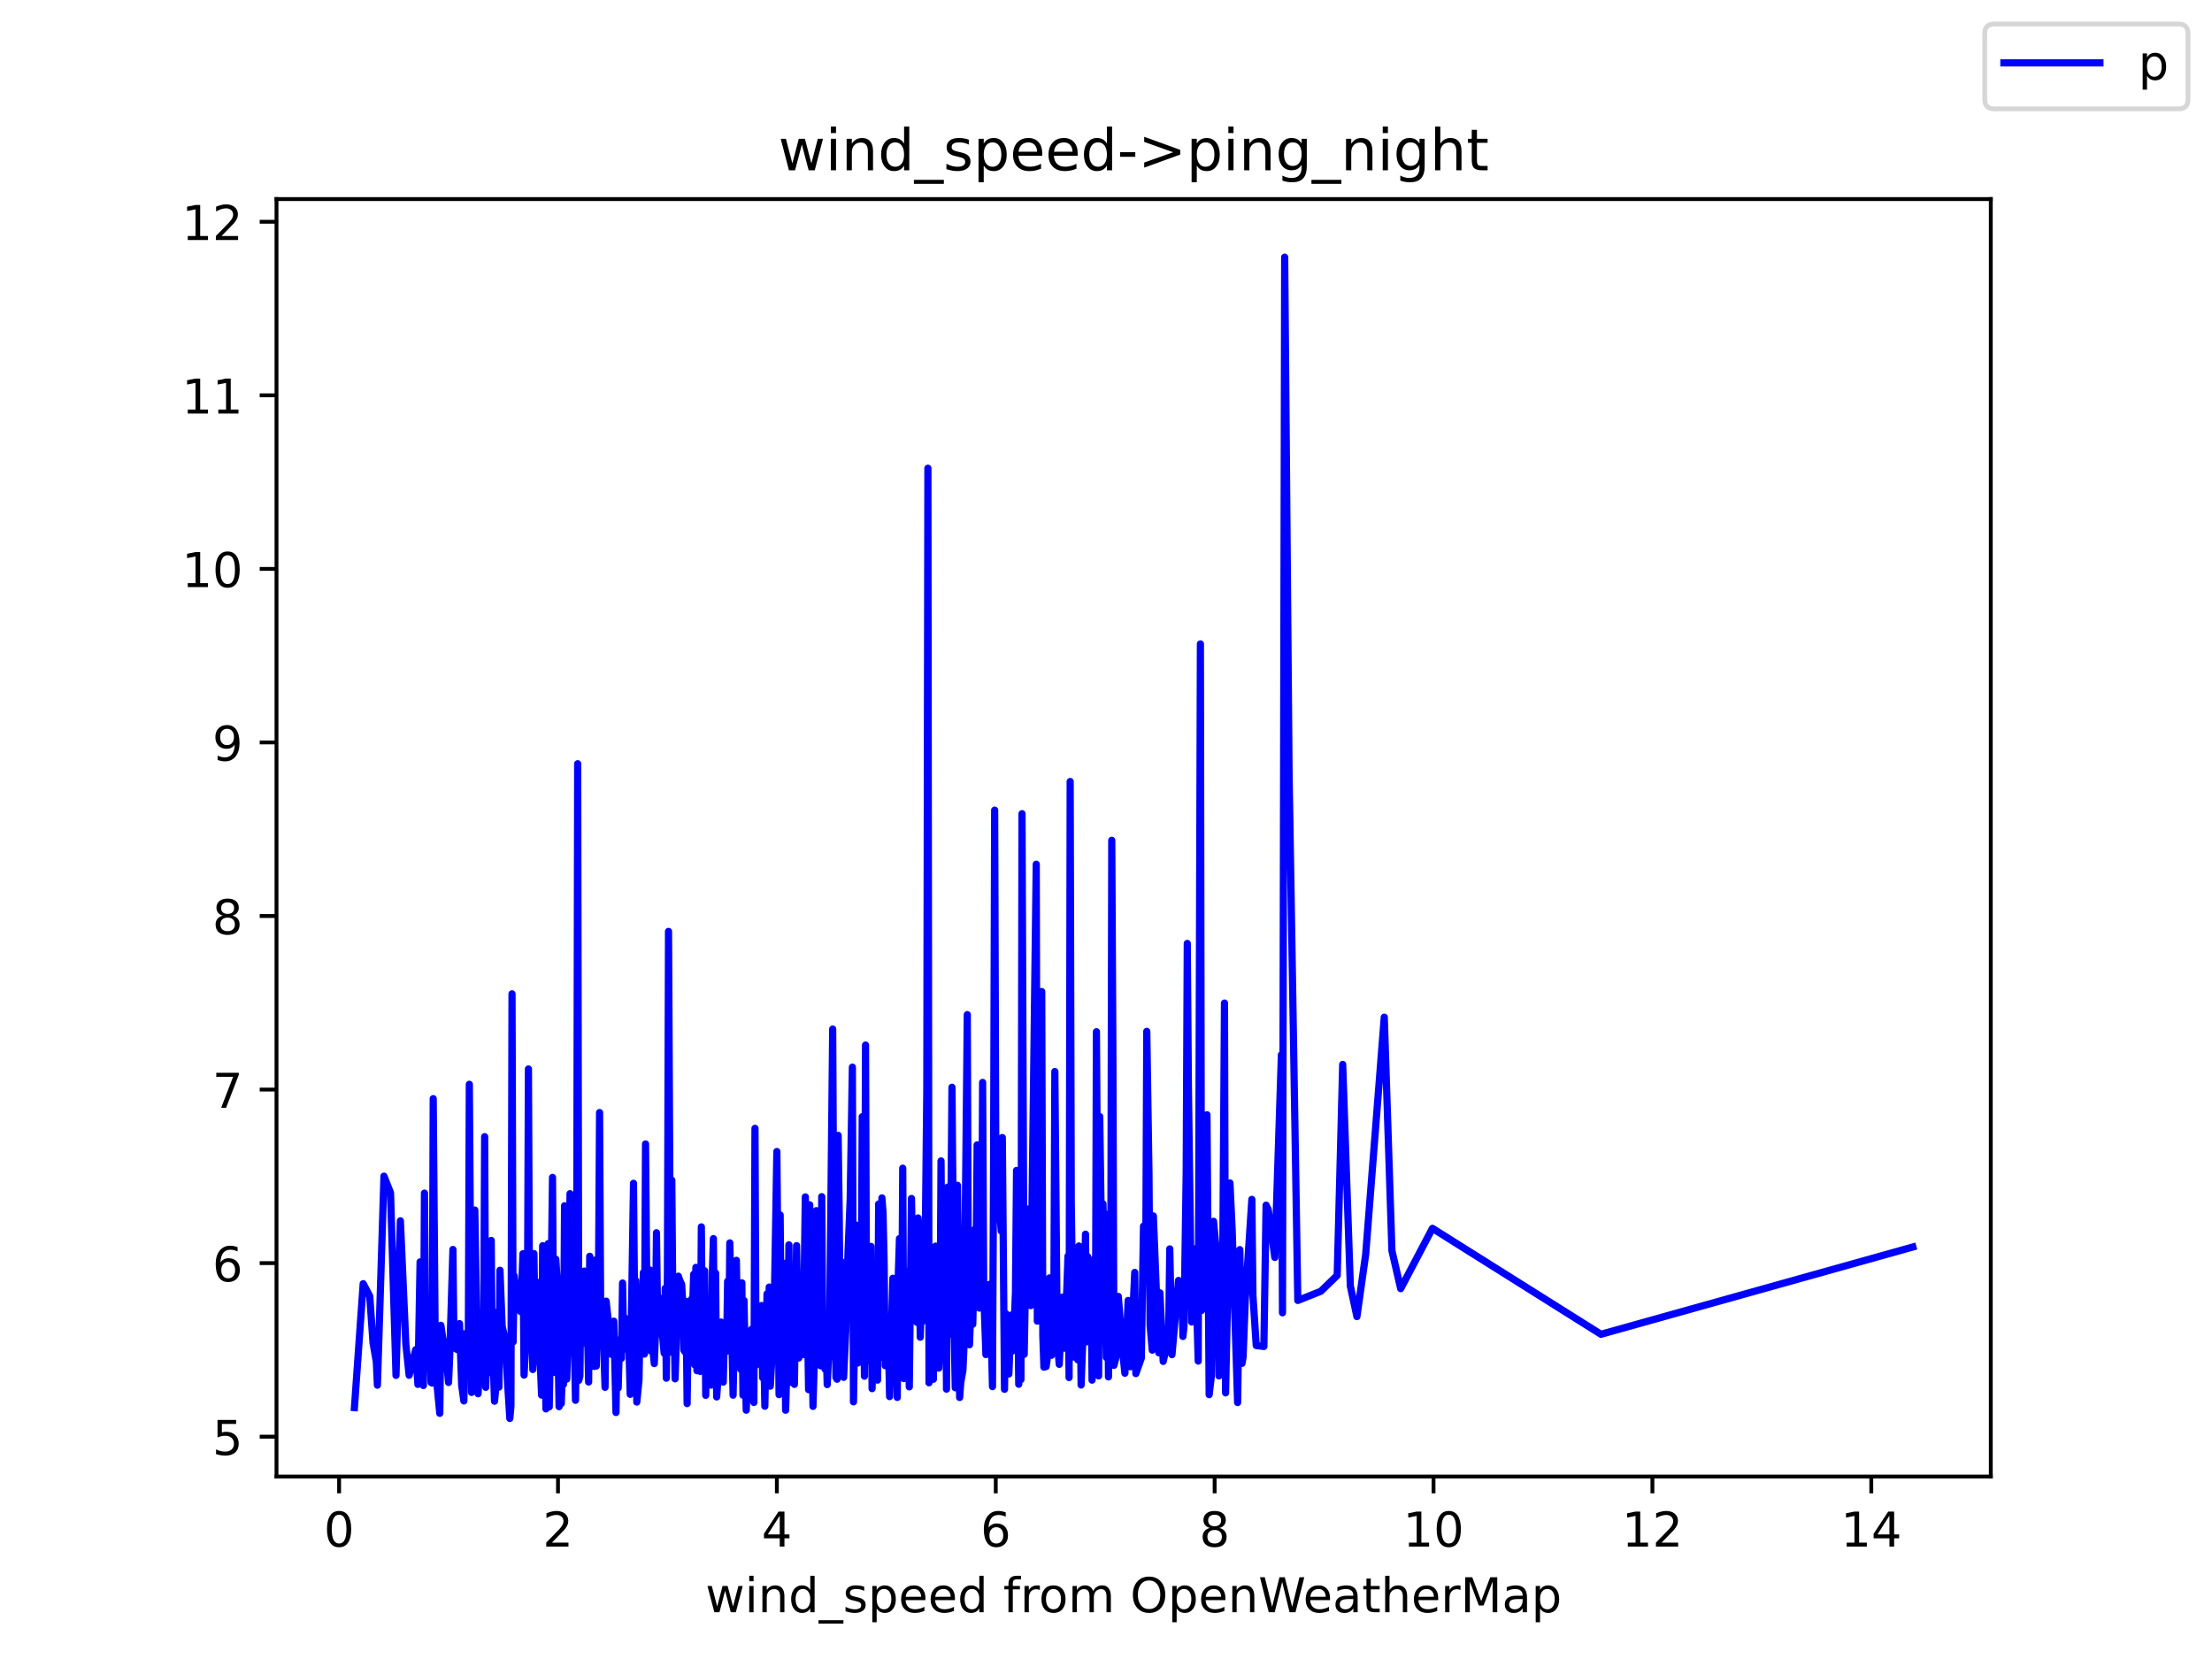 <?xml version="1.0" encoding="utf-8" standalone="no"?>
<!DOCTYPE svg PUBLIC "-//W3C//DTD SVG 1.1//EN"
  "http://www.w3.org/Graphics/SVG/1.1/DTD/svg11.dtd">
<!-- Created with matplotlib (https://matplotlib.org/) -->
<svg height="345.6pt" version="1.1" viewBox="0 0 460.8 345.6" width="460.8pt" xmlns="http://www.w3.org/2000/svg" xmlns:xlink="http://www.w3.org/1999/xlink">
 <defs>
  <style type="text/css">*{stroke-linecap:butt;stroke-linejoin:round;}</style>
 </defs>
 <g id="figure_1">
  <g id="patch_1">
   <path d="M 0 345.6 
L 460.8 345.6 
L 460.8 0 
L 0 0 
z
" style="fill:#ffffff;"/>
  </g>
  <g id="axes_1">
   <g id="patch_2">
    <path d="M 57.6 307.584 
L 414.72 307.584 
L 414.72 41.472 
L 57.6 41.472 
z
" style="fill:#ffffff;"/>
   </g>
   <g id="matplotlib.axis_1">
    <g id="xtick_1">
     <g id="line2d_1">
      <defs>
       <path d="M 0 0 
L 0 3.5 
" id="me726a24cfa" style="stroke:#000000;stroke-width:0.8;"/>
      </defs>
      <g>
       <use style="stroke:#000000;stroke-width:0.8;" x="70.641" xlink:href="#me726a24cfa" y="307.584"/>
      </g>
     </g>
     <g id="text_1">
      <!-- 0 -->
      <g transform="translate(67.46 322.182)scale(0.1 -0.1)">
       <defs>
        <path d="M 31.781 66.406 
Q 24.172 66.406 20.328 58.906 
Q 16.5 51.422 16.5 36.375 
Q 16.5 21.391 20.328 13.891 
Q 24.172 6.391 31.781 6.391 
Q 39.453 6.391 43.281 13.891 
Q 47.125 21.391 47.125 36.375 
Q 47.125 51.422 43.281 58.906 
Q 39.453 66.406 31.781 66.406 
z
M 31.781 74.219 
Q 44.047 74.219 50.516 64.516 
Q 56.984 54.828 56.984 36.375 
Q 56.984 17.969 50.516 8.266 
Q 44.047 -1.422 31.781 -1.422 
Q 19.531 -1.422 13.062 8.266 
Q 6.594 17.969 6.594 36.375 
Q 6.594 54.828 13.062 64.516 
Q 19.531 74.219 31.781 74.219 
z
" id="DejaVuSans-48"/>
       </defs>
       <use xlink:href="#DejaVuSans-48"/>
      </g>
     </g>
    </g>
    <g id="xtick_2">
     <g id="line2d_2">
      <g>
       <use style="stroke:#000000;stroke-width:0.8;" x="116.238" xlink:href="#me726a24cfa" y="307.584"/>
      </g>
     </g>
     <g id="text_2">
      <!-- 2 -->
      <g transform="translate(113.057 322.182)scale(0.1 -0.1)">
       <defs>
        <path d="M 19.188 8.297 
L 53.609 8.297 
L 53.609 0 
L 7.328 0 
L 7.328 8.297 
Q 12.938 14.109 22.625 23.891 
Q 32.328 33.688 34.812 36.531 
Q 39.547 41.844 41.422 45.531 
Q 43.312 49.219 43.312 52.781 
Q 43.312 58.594 39.234 62.25 
Q 35.156 65.922 28.609 65.922 
Q 23.969 65.922 18.812 64.312 
Q 13.672 62.703 7.812 59.422 
L 7.812 69.391 
Q 13.766 71.781 18.938 73 
Q 24.125 74.219 28.422 74.219 
Q 39.75 74.219 46.484 68.547 
Q 53.219 62.891 53.219 53.422 
Q 53.219 48.922 51.531 44.891 
Q 49.859 40.875 45.406 35.406 
Q 44.188 33.984 37.641 27.219 
Q 31.109 20.453 19.188 8.297 
z
" id="DejaVuSans-50"/>
       </defs>
       <use xlink:href="#DejaVuSans-50"/>
      </g>
     </g>
    </g>
    <g id="xtick_3">
     <g id="line2d_3">
      <g>
       <use style="stroke:#000000;stroke-width:0.8;" x="161.836" xlink:href="#me726a24cfa" y="307.584"/>
      </g>
     </g>
     <g id="text_3">
      <!-- 4 -->
      <g transform="translate(158.655 322.182)scale(0.1 -0.1)">
       <defs>
        <path d="M 37.797 64.312 
L 12.891 25.391 
L 37.797 25.391 
z
M 35.203 72.906 
L 47.609 72.906 
L 47.609 25.391 
L 58.016 25.391 
L 58.016 17.188 
L 47.609 17.188 
L 47.609 0 
L 37.797 0 
L 37.797 17.188 
L 4.891 17.188 
L 4.891 26.703 
z
" id="DejaVuSans-52"/>
       </defs>
       <use xlink:href="#DejaVuSans-52"/>
      </g>
     </g>
    </g>
    <g id="xtick_4">
     <g id="line2d_4">
      <g>
       <use style="stroke:#000000;stroke-width:0.8;" x="207.434" xlink:href="#me726a24cfa" y="307.584"/>
      </g>
     </g>
     <g id="text_4">
      <!-- 6 -->
      <g transform="translate(204.252 322.182)scale(0.1 -0.1)">
       <defs>
        <path d="M 33.016 40.375 
Q 26.375 40.375 22.484 35.828 
Q 18.609 31.297 18.609 23.391 
Q 18.609 15.531 22.484 10.953 
Q 26.375 6.391 33.016 6.391 
Q 39.656 6.391 43.531 10.953 
Q 47.406 15.531 47.406 23.391 
Q 47.406 31.297 43.531 35.828 
Q 39.656 40.375 33.016 40.375 
z
M 52.594 71.297 
L 52.594 62.312 
Q 48.875 64.062 45.094 64.984 
Q 41.312 65.922 37.594 65.922 
Q 27.828 65.922 22.672 59.328 
Q 17.531 52.734 16.797 39.406 
Q 19.672 43.656 24.016 45.922 
Q 28.375 48.188 33.594 48.188 
Q 44.578 48.188 50.953 41.516 
Q 57.328 34.859 57.328 23.391 
Q 57.328 12.156 50.688 5.359 
Q 44.047 -1.422 33.016 -1.422 
Q 20.359 -1.422 13.672 8.266 
Q 6.984 17.969 6.984 36.375 
Q 6.984 53.656 15.188 63.938 
Q 23.391 74.219 37.203 74.219 
Q 40.922 74.219 44.703 73.484 
Q 48.484 72.75 52.594 71.297 
z
" id="DejaVuSans-54"/>
       </defs>
       <use xlink:href="#DejaVuSans-54"/>
      </g>
     </g>
    </g>
    <g id="xtick_5">
     <g id="line2d_5">
      <g>
       <use style="stroke:#000000;stroke-width:0.8;" x="253.031" xlink:href="#me726a24cfa" y="307.584"/>
      </g>
     </g>
     <g id="text_5">
      <!-- 8 -->
      <g transform="translate(249.85 322.182)scale(0.1 -0.1)">
       <defs>
        <path d="M 31.781 34.625 
Q 24.75 34.625 20.719 30.859 
Q 16.703 27.094 16.703 20.516 
Q 16.703 13.922 20.719 10.156 
Q 24.75 6.391 31.781 6.391 
Q 38.812 6.391 42.859 10.172 
Q 46.922 13.969 46.922 20.516 
Q 46.922 27.094 42.891 30.859 
Q 38.875 34.625 31.781 34.625 
z
M 21.922 38.812 
Q 15.578 40.375 12.031 44.719 
Q 8.5 49.078 8.5 55.328 
Q 8.5 64.062 14.719 69.141 
Q 20.953 74.219 31.781 74.219 
Q 42.672 74.219 48.875 69.141 
Q 55.078 64.062 55.078 55.328 
Q 55.078 49.078 51.531 44.719 
Q 48 40.375 41.703 38.812 
Q 48.828 37.156 52.797 32.312 
Q 56.781 27.484 56.781 20.516 
Q 56.781 9.906 50.312 4.234 
Q 43.844 -1.422 31.781 -1.422 
Q 19.734 -1.422 13.25 4.234 
Q 6.781 9.906 6.781 20.516 
Q 6.781 27.484 10.781 32.312 
Q 14.797 37.156 21.922 38.812 
z
M 18.312 54.391 
Q 18.312 48.734 21.844 45.562 
Q 25.391 42.391 31.781 42.391 
Q 38.141 42.391 41.719 45.562 
Q 45.312 48.734 45.312 54.391 
Q 45.312 60.062 41.719 63.234 
Q 38.141 66.406 31.781 66.406 
Q 25.391 66.406 21.844 63.234 
Q 18.312 60.062 18.312 54.391 
z
" id="DejaVuSans-56"/>
       </defs>
       <use xlink:href="#DejaVuSans-56"/>
      </g>
     </g>
    </g>
    <g id="xtick_6">
     <g id="line2d_6">
      <g>
       <use style="stroke:#000000;stroke-width:0.8;" x="298.629" xlink:href="#me726a24cfa" y="307.584"/>
      </g>
     </g>
     <g id="text_6">
      <!-- 10 -->
      <g transform="translate(292.266 322.182)scale(0.1 -0.1)">
       <defs>
        <path d="M 12.406 8.297 
L 28.516 8.297 
L 28.516 63.922 
L 10.984 60.406 
L 10.984 69.391 
L 28.422 72.906 
L 38.281 72.906 
L 38.281 8.297 
L 54.391 8.297 
L 54.391 0 
L 12.406 0 
z
" id="DejaVuSans-49"/>
       </defs>
       <use xlink:href="#DejaVuSans-49"/>
       <use x="63.623" xlink:href="#DejaVuSans-48"/>
      </g>
     </g>
    </g>
    <g id="xtick_7">
     <g id="line2d_7">
      <g>
       <use style="stroke:#000000;stroke-width:0.8;" x="344.226" xlink:href="#me726a24cfa" y="307.584"/>
      </g>
     </g>
     <g id="text_7">
      <!-- 12 -->
      <g transform="translate(337.864 322.182)scale(0.1 -0.1)">
       <use xlink:href="#DejaVuSans-49"/>
       <use x="63.623" xlink:href="#DejaVuSans-50"/>
      </g>
     </g>
    </g>
    <g id="xtick_8">
     <g id="line2d_8">
      <g>
       <use style="stroke:#000000;stroke-width:0.8;" x="389.824" xlink:href="#me726a24cfa" y="307.584"/>
      </g>
     </g>
     <g id="text_8">
      <!-- 14 -->
      <g transform="translate(383.461 322.182)scale(0.1 -0.1)">
       <use xlink:href="#DejaVuSans-49"/>
       <use x="63.623" xlink:href="#DejaVuSans-52"/>
      </g>
     </g>
    </g>
    <g id="text_9">
     <!-- wind_speed from OpenWeatherMap -->
     <g transform="translate(146.962 335.861)scale(0.1 -0.1)">
      <defs>
       <path d="M 4.203 54.688 
L 13.188 54.688 
L 24.422 12.016 
L 35.594 54.688 
L 46.188 54.688 
L 57.422 12.016 
L 68.609 54.688 
L 77.594 54.688 
L 63.281 0 
L 52.688 0 
L 40.922 44.828 
L 29.109 0 
L 18.5 0 
z
" id="DejaVuSans-119"/>
       <path d="M 9.422 54.688 
L 18.406 54.688 
L 18.406 0 
L 9.422 0 
z
M 9.422 75.984 
L 18.406 75.984 
L 18.406 64.594 
L 9.422 64.594 
z
" id="DejaVuSans-105"/>
       <path d="M 54.891 33.016 
L 54.891 0 
L 45.906 0 
L 45.906 32.719 
Q 45.906 40.484 42.875 44.328 
Q 39.844 48.188 33.797 48.188 
Q 26.516 48.188 22.312 43.547 
Q 18.109 38.922 18.109 30.906 
L 18.109 0 
L 9.078 0 
L 9.078 54.688 
L 18.109 54.688 
L 18.109 46.188 
Q 21.344 51.125 25.703 53.562 
Q 30.078 56 35.797 56 
Q 45.219 56 50.047 50.172 
Q 54.891 44.344 54.891 33.016 
z
" id="DejaVuSans-110"/>
       <path d="M 45.406 46.391 
L 45.406 75.984 
L 54.391 75.984 
L 54.391 0 
L 45.406 0 
L 45.406 8.203 
Q 42.578 3.328 38.25 0.953 
Q 33.938 -1.422 27.875 -1.422 
Q 17.969 -1.422 11.734 6.484 
Q 5.516 14.406 5.516 27.297 
Q 5.516 40.188 11.734 48.094 
Q 17.969 56 27.875 56 
Q 33.938 56 38.25 53.625 
Q 42.578 51.266 45.406 46.391 
z
M 14.797 27.297 
Q 14.797 17.391 18.875 11.75 
Q 22.953 6.109 30.078 6.109 
Q 37.203 6.109 41.297 11.75 
Q 45.406 17.391 45.406 27.297 
Q 45.406 37.203 41.297 42.844 
Q 37.203 48.484 30.078 48.484 
Q 22.953 48.484 18.875 42.844 
Q 14.797 37.203 14.797 27.297 
z
" id="DejaVuSans-100"/>
       <path d="M 50.984 -16.609 
L 50.984 -23.578 
L -0.984 -23.578 
L -0.984 -16.609 
z
" id="DejaVuSans-95"/>
       <path d="M 44.281 53.078 
L 44.281 44.578 
Q 40.484 46.531 36.375 47.5 
Q 32.281 48.484 27.875 48.484 
Q 21.188 48.484 17.844 46.438 
Q 14.5 44.391 14.5 40.281 
Q 14.5 37.156 16.891 35.375 
Q 19.281 33.594 26.516 31.984 
L 29.594 31.297 
Q 39.156 29.25 43.188 25.516 
Q 47.219 21.781 47.219 15.094 
Q 47.219 7.469 41.188 3.016 
Q 35.156 -1.422 24.609 -1.422 
Q 20.219 -1.422 15.453 -0.562 
Q 10.688 0.297 5.422 2 
L 5.422 11.281 
Q 10.406 8.688 15.234 7.391 
Q 20.062 6.109 24.812 6.109 
Q 31.156 6.109 34.562 8.281 
Q 37.984 10.453 37.984 14.406 
Q 37.984 18.062 35.516 20.016 
Q 33.062 21.969 24.703 23.781 
L 21.578 24.516 
Q 13.234 26.266 9.516 29.906 
Q 5.812 33.547 5.812 39.891 
Q 5.812 47.609 11.281 51.797 
Q 16.75 56 26.812 56 
Q 31.781 56 36.172 55.266 
Q 40.578 54.547 44.281 53.078 
z
" id="DejaVuSans-115"/>
       <path d="M 18.109 8.203 
L 18.109 -20.797 
L 9.078 -20.797 
L 9.078 54.688 
L 18.109 54.688 
L 18.109 46.391 
Q 20.953 51.266 25.266 53.625 
Q 29.594 56 35.594 56 
Q 45.562 56 51.781 48.094 
Q 58.016 40.188 58.016 27.297 
Q 58.016 14.406 51.781 6.484 
Q 45.562 -1.422 35.594 -1.422 
Q 29.594 -1.422 25.266 0.953 
Q 20.953 3.328 18.109 8.203 
z
M 48.688 27.297 
Q 48.688 37.203 44.609 42.844 
Q 40.531 48.484 33.406 48.484 
Q 26.266 48.484 22.188 42.844 
Q 18.109 37.203 18.109 27.297 
Q 18.109 17.391 22.188 11.75 
Q 26.266 6.109 33.406 6.109 
Q 40.531 6.109 44.609 11.75 
Q 48.688 17.391 48.688 27.297 
z
" id="DejaVuSans-112"/>
       <path d="M 56.203 29.594 
L 56.203 25.203 
L 14.891 25.203 
Q 15.484 15.922 20.484 11.062 
Q 25.484 6.203 34.422 6.203 
Q 39.594 6.203 44.453 7.469 
Q 49.312 8.734 54.109 11.281 
L 54.109 2.781 
Q 49.266 0.734 44.188 -0.344 
Q 39.109 -1.422 33.891 -1.422 
Q 20.797 -1.422 13.156 6.188 
Q 5.516 13.812 5.516 26.812 
Q 5.516 40.234 12.766 48.109 
Q 20.016 56 32.328 56 
Q 43.359 56 49.781 48.891 
Q 56.203 41.797 56.203 29.594 
z
M 47.219 32.234 
Q 47.125 39.594 43.094 43.984 
Q 39.062 48.391 32.422 48.391 
Q 24.906 48.391 20.391 44.141 
Q 15.875 39.891 15.188 32.172 
z
" id="DejaVuSans-101"/>
       <path id="DejaVuSans-32"/>
       <path d="M 37.109 75.984 
L 37.109 68.5 
L 28.516 68.5 
Q 23.688 68.5 21.797 66.547 
Q 19.922 64.594 19.922 59.516 
L 19.922 54.688 
L 34.719 54.688 
L 34.719 47.703 
L 19.922 47.703 
L 19.922 0 
L 10.891 0 
L 10.891 47.703 
L 2.297 47.703 
L 2.297 54.688 
L 10.891 54.688 
L 10.891 58.5 
Q 10.891 67.625 15.141 71.797 
Q 19.391 75.984 28.609 75.984 
z
" id="DejaVuSans-102"/>
       <path d="M 41.109 46.297 
Q 39.594 47.172 37.812 47.578 
Q 36.031 48 33.891 48 
Q 26.266 48 22.188 43.047 
Q 18.109 38.094 18.109 28.812 
L 18.109 0 
L 9.078 0 
L 9.078 54.688 
L 18.109 54.688 
L 18.109 46.188 
Q 20.953 51.172 25.484 53.578 
Q 30.031 56 36.531 56 
Q 37.453 56 38.578 55.875 
Q 39.703 55.766 41.062 55.516 
z
" id="DejaVuSans-114"/>
       <path d="M 30.609 48.391 
Q 23.391 48.391 19.188 42.75 
Q 14.984 37.109 14.984 27.297 
Q 14.984 17.484 19.156 11.844 
Q 23.344 6.203 30.609 6.203 
Q 37.797 6.203 41.984 11.859 
Q 46.188 17.531 46.188 27.297 
Q 46.188 37.016 41.984 42.703 
Q 37.797 48.391 30.609 48.391 
z
M 30.609 56 
Q 42.328 56 49.016 48.375 
Q 55.719 40.766 55.719 27.297 
Q 55.719 13.875 49.016 6.219 
Q 42.328 -1.422 30.609 -1.422 
Q 18.844 -1.422 12.172 6.219 
Q 5.516 13.875 5.516 27.297 
Q 5.516 40.766 12.172 48.375 
Q 18.844 56 30.609 56 
z
" id="DejaVuSans-111"/>
       <path d="M 52 44.188 
Q 55.375 50.25 60.062 53.125 
Q 64.75 56 71.094 56 
Q 79.641 56 84.281 50.016 
Q 88.922 44.047 88.922 33.016 
L 88.922 0 
L 79.891 0 
L 79.891 32.719 
Q 79.891 40.578 77.094 44.375 
Q 74.312 48.188 68.609 48.188 
Q 61.625 48.188 57.562 43.547 
Q 53.516 38.922 53.516 30.906 
L 53.516 0 
L 44.484 0 
L 44.484 32.719 
Q 44.484 40.625 41.703 44.406 
Q 38.922 48.188 33.109 48.188 
Q 26.219 48.188 22.156 43.531 
Q 18.109 38.875 18.109 30.906 
L 18.109 0 
L 9.078 0 
L 9.078 54.688 
L 18.109 54.688 
L 18.109 46.188 
Q 21.188 51.219 25.484 53.609 
Q 29.781 56 35.688 56 
Q 41.656 56 45.828 52.969 
Q 50 49.953 52 44.188 
z
" id="DejaVuSans-109"/>
       <path d="M 39.406 66.219 
Q 28.656 66.219 22.328 58.203 
Q 16.016 50.203 16.016 36.375 
Q 16.016 22.609 22.328 14.594 
Q 28.656 6.594 39.406 6.594 
Q 50.141 6.594 56.422 14.594 
Q 62.703 22.609 62.703 36.375 
Q 62.703 50.203 56.422 58.203 
Q 50.141 66.219 39.406 66.219 
z
M 39.406 74.219 
Q 54.734 74.219 63.906 63.938 
Q 73.094 53.656 73.094 36.375 
Q 73.094 19.141 63.906 8.859 
Q 54.734 -1.422 39.406 -1.422 
Q 24.031 -1.422 14.812 8.828 
Q 5.609 19.094 5.609 36.375 
Q 5.609 53.656 14.812 63.938 
Q 24.031 74.219 39.406 74.219 
z
" id="DejaVuSans-79"/>
       <path d="M 3.328 72.906 
L 13.281 72.906 
L 28.609 11.281 
L 43.891 72.906 
L 54.984 72.906 
L 70.312 11.281 
L 85.594 72.906 
L 95.609 72.906 
L 77.297 0 
L 64.891 0 
L 49.516 63.281 
L 33.984 0 
L 21.578 0 
z
" id="DejaVuSans-87"/>
       <path d="M 34.281 27.484 
Q 23.391 27.484 19.188 25 
Q 14.984 22.516 14.984 16.5 
Q 14.984 11.719 18.141 8.906 
Q 21.297 6.109 26.703 6.109 
Q 34.188 6.109 38.703 11.406 
Q 43.219 16.703 43.219 25.484 
L 43.219 27.484 
z
M 52.203 31.203 
L 52.203 0 
L 43.219 0 
L 43.219 8.297 
Q 40.141 3.328 35.547 0.953 
Q 30.953 -1.422 24.312 -1.422 
Q 15.922 -1.422 10.953 3.297 
Q 6 8.016 6 15.922 
Q 6 25.141 12.172 29.828 
Q 18.359 34.516 30.609 34.516 
L 43.219 34.516 
L 43.219 35.406 
Q 43.219 41.609 39.141 45 
Q 35.062 48.391 27.688 48.391 
Q 23 48.391 18.547 47.266 
Q 14.109 46.141 10.016 43.891 
L 10.016 52.203 
Q 14.938 54.109 19.578 55.047 
Q 24.219 56 28.609 56 
Q 40.484 56 46.344 49.844 
Q 52.203 43.703 52.203 31.203 
z
" id="DejaVuSans-97"/>
       <path d="M 18.312 70.219 
L 18.312 54.688 
L 36.812 54.688 
L 36.812 47.703 
L 18.312 47.703 
L 18.312 18.016 
Q 18.312 11.328 20.141 9.422 
Q 21.969 7.516 27.594 7.516 
L 36.812 7.516 
L 36.812 0 
L 27.594 0 
Q 17.188 0 13.234 3.875 
Q 9.281 7.766 9.281 18.016 
L 9.281 47.703 
L 2.688 47.703 
L 2.688 54.688 
L 9.281 54.688 
L 9.281 70.219 
z
" id="DejaVuSans-116"/>
       <path d="M 54.891 33.016 
L 54.891 0 
L 45.906 0 
L 45.906 32.719 
Q 45.906 40.484 42.875 44.328 
Q 39.844 48.188 33.797 48.188 
Q 26.516 48.188 22.312 43.547 
Q 18.109 38.922 18.109 30.906 
L 18.109 0 
L 9.078 0 
L 9.078 75.984 
L 18.109 75.984 
L 18.109 46.188 
Q 21.344 51.125 25.703 53.562 
Q 30.078 56 35.797 56 
Q 45.219 56 50.047 50.172 
Q 54.891 44.344 54.891 33.016 
z
" id="DejaVuSans-104"/>
       <path d="M 9.812 72.906 
L 24.516 72.906 
L 43.109 23.297 
L 61.812 72.906 
L 76.516 72.906 
L 76.516 0 
L 66.891 0 
L 66.891 64.016 
L 48.094 14.016 
L 38.188 14.016 
L 19.391 64.016 
L 19.391 0 
L 9.812 0 
z
" id="DejaVuSans-77"/>
      </defs>
      <use xlink:href="#DejaVuSans-119"/>
      <use x="81.787" xlink:href="#DejaVuSans-105"/>
      <use x="109.57" xlink:href="#DejaVuSans-110"/>
      <use x="172.949" xlink:href="#DejaVuSans-100"/>
      <use x="236.426" xlink:href="#DejaVuSans-95"/>
      <use x="286.426" xlink:href="#DejaVuSans-115"/>
      <use x="338.525" xlink:href="#DejaVuSans-112"/>
      <use x="402.002" xlink:href="#DejaVuSans-101"/>
      <use x="463.525" xlink:href="#DejaVuSans-101"/>
      <use x="525.049" xlink:href="#DejaVuSans-100"/>
      <use x="588.525" xlink:href="#DejaVuSans-32"/>
      <use x="620.312" xlink:href="#DejaVuSans-102"/>
      <use x="655.518" xlink:href="#DejaVuSans-114"/>
      <use x="694.381" xlink:href="#DejaVuSans-111"/>
      <use x="755.562" xlink:href="#DejaVuSans-109"/>
      <use x="852.975" xlink:href="#DejaVuSans-32"/>
      <use x="884.762" xlink:href="#DejaVuSans-79"/>
      <use x="963.473" xlink:href="#DejaVuSans-112"/>
      <use x="1026.949" xlink:href="#DejaVuSans-101"/>
      <use x="1088.473" xlink:href="#DejaVuSans-110"/>
      <use x="1151.852" xlink:href="#DejaVuSans-87"/>
      <use x="1244.854" xlink:href="#DejaVuSans-101"/>
      <use x="1306.377" xlink:href="#DejaVuSans-97"/>
      <use x="1367.656" xlink:href="#DejaVuSans-116"/>
      <use x="1406.865" xlink:href="#DejaVuSans-104"/>
      <use x="1470.244" xlink:href="#DejaVuSans-101"/>
      <use x="1531.768" xlink:href="#DejaVuSans-114"/>
      <use x="1572.881" xlink:href="#DejaVuSans-77"/>
      <use x="1659.16" xlink:href="#DejaVuSans-97"/>
      <use x="1720.439" xlink:href="#DejaVuSans-112"/>
     </g>
    </g>
   </g>
   <g id="matplotlib.axis_2">
    <g id="ytick_1">
     <g id="line2d_9">
      <defs>
       <path d="M 0 0 
L -3.5 0 
" id="m72daeb4c80" style="stroke:#000000;stroke-width:0.8;"/>
      </defs>
      <g>
       <use style="stroke:#000000;stroke-width:0.8;" x="57.6" xlink:href="#m72daeb4c80" y="299.287"/>
      </g>
     </g>
     <g id="text_10">
      <!-- 5 -->
      <g transform="translate(44.237 303.087)scale(0.1 -0.1)">
       <defs>
        <path d="M 10.797 72.906 
L 49.516 72.906 
L 49.516 64.594 
L 19.828 64.594 
L 19.828 46.734 
Q 21.969 47.469 24.109 47.828 
Q 26.266 48.188 28.422 48.188 
Q 40.625 48.188 47.75 41.5 
Q 54.891 34.812 54.891 23.391 
Q 54.891 11.625 47.562 5.094 
Q 40.234 -1.422 26.906 -1.422 
Q 22.312 -1.422 17.547 -0.641 
Q 12.797 0.141 7.719 1.703 
L 7.719 11.625 
Q 12.109 9.234 16.797 8.062 
Q 21.484 6.891 26.703 6.891 
Q 35.156 6.891 40.078 11.328 
Q 45.016 15.766 45.016 23.391 
Q 45.016 31 40.078 35.438 
Q 35.156 39.891 26.703 39.891 
Q 22.75 39.891 18.812 39.016 
Q 14.891 38.141 10.797 36.281 
z
" id="DejaVuSans-53"/>
       </defs>
       <use xlink:href="#DejaVuSans-53"/>
      </g>
     </g>
    </g>
    <g id="ytick_2">
     <g id="line2d_10">
      <g>
       <use style="stroke:#000000;stroke-width:0.8;" x="57.6" xlink:href="#m72daeb4c80" y="263.131"/>
      </g>
     </g>
     <g id="text_11">
      <!-- 6 -->
      <g transform="translate(44.237 266.931)scale(0.1 -0.1)">
       <use xlink:href="#DejaVuSans-54"/>
      </g>
     </g>
    </g>
    <g id="ytick_3">
     <g id="line2d_11">
      <g>
       <use style="stroke:#000000;stroke-width:0.8;" x="57.6" xlink:href="#m72daeb4c80" y="226.976"/>
      </g>
     </g>
     <g id="text_12">
      <!-- 7 -->
      <g transform="translate(44.237 230.775)scale(0.1 -0.1)">
       <defs>
        <path d="M 8.203 72.906 
L 55.078 72.906 
L 55.078 68.703 
L 28.609 0 
L 18.312 0 
L 43.219 64.594 
L 8.203 64.594 
z
" id="DejaVuSans-55"/>
       </defs>
       <use xlink:href="#DejaVuSans-55"/>
      </g>
     </g>
    </g>
    <g id="ytick_4">
     <g id="line2d_12">
      <g>
       <use style="stroke:#000000;stroke-width:0.8;" x="57.6" xlink:href="#m72daeb4c80" y="190.82"/>
      </g>
     </g>
     <g id="text_13">
      <!-- 8 -->
      <g transform="translate(44.237 194.619)scale(0.1 -0.1)">
       <use xlink:href="#DejaVuSans-56"/>
      </g>
     </g>
    </g>
    <g id="ytick_5">
     <g id="line2d_13">
      <g>
       <use style="stroke:#000000;stroke-width:0.8;" x="57.6" xlink:href="#m72daeb4c80" y="154.664"/>
      </g>
     </g>
     <g id="text_14">
      <!-- 9 -->
      <g transform="translate(44.237 158.463)scale(0.1 -0.1)">
       <defs>
        <path d="M 10.984 1.516 
L 10.984 10.5 
Q 14.703 8.734 18.5 7.812 
Q 22.312 6.891 25.984 6.891 
Q 35.75 6.891 40.891 13.453 
Q 46.047 20.016 46.781 33.406 
Q 43.953 29.203 39.594 26.953 
Q 35.25 24.703 29.984 24.703 
Q 19.047 24.703 12.672 31.312 
Q 6.297 37.938 6.297 49.422 
Q 6.297 60.641 12.938 67.422 
Q 19.578 74.219 30.609 74.219 
Q 43.266 74.219 49.922 64.516 
Q 56.594 54.828 56.594 36.375 
Q 56.594 19.141 48.406 8.859 
Q 40.234 -1.422 26.422 -1.422 
Q 22.703 -1.422 18.891 -0.688 
Q 15.094 0.047 10.984 1.516 
z
M 30.609 32.422 
Q 37.25 32.422 41.125 36.953 
Q 45.016 41.5 45.016 49.422 
Q 45.016 57.281 41.125 61.844 
Q 37.25 66.406 30.609 66.406 
Q 23.969 66.406 20.094 61.844 
Q 16.219 57.281 16.219 49.422 
Q 16.219 41.5 20.094 36.953 
Q 23.969 32.422 30.609 32.422 
z
" id="DejaVuSans-57"/>
       </defs>
       <use xlink:href="#DejaVuSans-57"/>
      </g>
     </g>
    </g>
    <g id="ytick_6">
     <g id="line2d_14">
      <g>
       <use style="stroke:#000000;stroke-width:0.8;" x="57.6" xlink:href="#m72daeb4c80" y="118.508"/>
      </g>
     </g>
     <g id="text_15">
      <!-- 10 -->
      <g transform="translate(37.875 122.307)scale(0.1 -0.1)">
       <use xlink:href="#DejaVuSans-49"/>
       <use x="63.623" xlink:href="#DejaVuSans-48"/>
      </g>
     </g>
    </g>
    <g id="ytick_7">
     <g id="line2d_15">
      <g>
       <use style="stroke:#000000;stroke-width:0.8;" x="57.6" xlink:href="#m72daeb4c80" y="82.352"/>
      </g>
     </g>
     <g id="text_16">
      <!-- 11 -->
      <g transform="translate(37.875 86.151)scale(0.1 -0.1)">
       <use xlink:href="#DejaVuSans-49"/>
       <use x="63.623" xlink:href="#DejaVuSans-49"/>
      </g>
     </g>
    </g>
    <g id="ytick_8">
     <g id="line2d_16">
      <g>
       <use style="stroke:#000000;stroke-width:0.8;" x="57.6" xlink:href="#m72daeb4c80" y="46.196"/>
      </g>
     </g>
     <g id="text_17">
      <!-- 12 -->
      <g transform="translate(37.875 49.995)scale(0.1 -0.1)">
       <use xlink:href="#DejaVuSans-49"/>
       <use x="63.623" xlink:href="#DejaVuSans-50"/>
      </g>
     </g>
    </g>
   </g>
   <g id="line2d_17">
    <path clip-path="url(#p88d9dac9ca)" d="M 73.833 293.234 
L 75.657 267.414 
L 77.025 270.01 
L 77.709 279.769 
L 78.392 283.656 
L 78.62 288.561 
L 79.988 245.017 
L 81.356 248.488 
L 82.496 286.524 
L 83.408 254.316 
L 84.548 280.064 
L 85.232 286.496 
L 86.6 281.157 
L 87.056 288.398 
L 87.512 262.878 
L 87.74 285.006 
L 88.196 288.63 
L 88.424 248.549 
L 88.652 279.381 
L 89.564 280.589 
L 89.792 287.989 
L 90.02 288.124 
L 90.248 228.869 
L 90.704 285.048 
L 91.616 294.426 
L 91.844 276.089 
L 93.212 285.458 
L 93.44 287.995 
L 93.668 282.809 
L 94.352 260.287 
L 94.58 280.759 
L 95.264 281.143 
L 95.72 275.735 
L 96.176 288.582 
L 96.632 291.843 
L 96.859 277.835 
L 97.315 284.871 
L 97.543 284.513 
L 97.771 225.88 
L 98.227 290.068 
L 98.911 252.076 
L 99.595 290.343 
L 100.051 281.109 
L 100.279 284.377 
L 100.735 285.343 
L 100.963 236.792 
L 101.191 289.004 
L 101.419 280.318 
L 101.647 276.214 
L 101.875 268.91 
L 102.331 258.404 
L 102.559 286.127 
L 102.787 284.677 
L 103.015 291.9 
L 103.471 287.386 
L 103.699 273.243 
L 103.927 288.965 
L 104.155 264.619 
L 104.611 276.281 
L 105.295 279.386 
L 105.523 284.65 
L 106.207 295.488 
L 106.435 292.867 
L 106.663 207.031 
L 106.891 279.535 
L 107.119 265.78 
L 107.803 272.62 
L 108.487 273.244 
L 108.943 261.171 
L 109.171 286.458 
L 109.627 277.907 
L 109.855 279.01 
L 110.083 222.687 
L 110.311 274.359 
L 110.539 261.616 
L 110.995 285.292 
L 111.223 261.147 
L 111.451 275.712 
L 111.907 267.113 
L 112.135 283.379 
L 112.363 282.537 
L 112.591 285 
L 112.819 290.622 
L 113.047 259.505 
L 113.275 266.301 
L 113.731 293.502 
L 113.959 286.856 
L 114.187 259.074 
L 114.415 293.083 
L 114.643 280.333 
L 115.099 245.282 
L 115.326 279.248 
L 115.554 285.904 
L 115.782 262.319 
L 116.01 265.739 
L 116.466 293.038 
L 116.694 274.47 
L 116.922 292.382 
L 117.15 285.323 
L 117.378 288.406 
L 117.606 251.184 
L 117.834 276.464 
L 118.062 287.296 
L 118.518 270.779 
L 118.746 248.66 
L 119.43 268.683 
L 119.886 291.707 
L 120.114 274.388 
L 120.342 159.099 
L 120.57 287.554 
L 120.798 286.645 
L 121.026 268.387 
L 121.254 271.863 
L 121.71 264.784 
L 122.166 279.98 
L 122.394 277.361 
L 122.622 287.893 
L 122.85 261.702 
L 123.078 280.258 
L 123.306 284.471 
L 123.534 269.392 
L 123.762 284.652 
L 123.99 262.493 
L 124.218 284.572 
L 124.446 271.688 
L 124.674 267.142 
L 124.902 231.764 
L 125.13 273.524 
L 125.358 276.756 
L 125.586 274.846 
L 126.042 288.999 
L 126.27 271.056 
L 126.954 277.432 
L 127.182 276.047 
L 127.41 282.149 
L 127.638 280.237 
L 127.866 275.225 
L 128.322 294.25 
L 128.55 279.146 
L 128.778 289.147 
L 129.006 281.006 
L 129.234 280.182 
L 129.462 282.969 
L 129.69 267.276 
L 129.918 279.757 
L 130.146 274.506 
L 130.374 279.738 
L 130.602 277.671 
L 130.83 280.836 
L 131.058 281.921 
L 131.286 290.465 
L 131.97 246.503 
L 132.198 272.209 
L 132.426 266.764 
L 132.654 292.074 
L 133.11 287.473 
L 133.338 275.157 
L 133.566 279.433 
L 134.021 265.117 
L 134.249 282.074 
L 134.477 238.307 
L 134.705 264.349 
L 134.933 267.843 
L 135.161 273.486 
L 135.389 264.562 
L 135.617 281.452 
L 135.845 276.275 
L 136.073 281.828 
L 136.301 284.066 
L 136.529 278.239 
L 136.757 256.807 
L 136.985 274.211 
L 137.213 273.763 
L 137.441 270.432 
L 137.669 277.876 
L 137.897 276.887 
L 138.353 281.887 
L 138.581 268.37 
L 138.809 287.099 
L 139.037 264.937 
L 139.265 194.03 
L 139.721 281.667 
L 139.949 245.858 
L 140.177 273.596 
L 140.405 273.101 
L 140.633 287.231 
L 140.861 280.275 
L 141.089 268.383 
L 141.317 265.852 
L 141.545 266.574 
L 142.001 267.574 
L 142.229 271.318 
L 142.457 281.262 
L 142.685 281.606 
L 142.913 271.093 
L 143.141 292.397 
L 143.369 276.215 
L 143.597 272.17 
L 143.825 272.187 
L 144.053 270.628 
L 144.281 272.195 
L 144.509 265.444 
L 144.737 284.337 
L 144.965 264.012 
L 145.193 285.549 
L 145.421 265.242 
L 145.649 281.55 
L 145.877 285.688 
L 146.105 255.579 
L 146.333 281.681 
L 146.789 264.713 
L 147.017 290.673 
L 147.245 274.712 
L 147.473 284.564 
L 147.701 280.721 
L 148.157 288.546 
L 148.385 265.68 
L 148.613 258.026 
L 148.841 283.743 
L 149.069 265.196 
L 149.297 291.003 
L 149.525 287.78 
L 149.753 279.408 
L 149.981 287.113 
L 150.209 275.407 
L 150.665 287.919 
L 150.893 278.891 
L 151.121 280.706 
L 151.349 281.503 
L 151.577 266.917 
L 151.805 281.296 
L 152.033 258.913 
L 152.716 290.644 
L 152.944 279.314 
L 153.172 281.962 
L 153.4 262.554 
L 153.628 276.813 
L 154.084 279.665 
L 154.312 285.251 
L 154.54 267.23 
L 154.768 290.649 
L 154.996 270.922 
L 155.452 293.766 
L 156.136 277.98 
L 156.364 289.745 
L 156.592 276.885 
L 156.82 289.584 
L 157.048 292.159 
L 157.276 235.054 
L 157.504 284.374 
L 157.732 284.151 
L 158.188 279.072 
L 158.416 283.77 
L 158.644 271.965 
L 158.872 287.007 
L 159.1 280.309 
L 159.328 292.945 
L 159.784 269.546 
L 160.012 282.991 
L 160.24 268.122 
L 160.468 288.761 
L 160.924 280.691 
L 161.152 280.264 
L 161.836 239.881 
L 162.292 290.532 
L 162.52 253.096 
L 162.748 279.67 
L 162.976 277.99 
L 163.204 278.238 
L 163.432 263.17 
L 163.66 293.774 
L 164.116 277.404 
L 164.344 259.325 
L 164.572 285.54 
L 164.8 287.956 
L 165.028 280.072 
L 165.256 282.97 
L 165.484 288.389 
L 165.94 259.49 
L 166.396 282.892 
L 166.624 276.184 
L 167.308 282.201 
L 167.764 249.336 
L 168.448 289.494 
L 168.676 250.98 
L 168.904 284.961 
L 169.132 277.895 
L 169.36 292.978 
L 169.588 284.995 
L 170.044 252.203 
L 170.5 283.017 
L 170.956 284.53 
L 171.183 249.284 
L 171.411 280.224 
L 171.639 275.841 
L 171.867 285.216 
L 172.095 280.507 
L 172.323 288.441 
L 172.551 283.513 
L 172.779 281.227 
L 173.463 214.369 
L 173.691 257.882 
L 174.147 286.944 
L 174.375 287.319 
L 174.603 236.512 
L 174.831 253.76 
L 175.059 280.582 
L 175.287 262.85 
L 175.515 268.009 
L 175.743 286.923 
L 176.199 276.989 
L 176.655 261.059 
L 177.111 249.695 
L 177.567 222.309 
L 177.795 292.032 
L 178.023 278.418 
L 178.251 255.172 
L 178.479 279.1 
L 178.707 283.942 
L 179.163 272.42 
L 179.391 274.204 
L 179.619 232.626 
L 180.075 286.684 
L 180.303 217.708 
L 180.531 278.79 
L 180.759 283.541 
L 180.987 271.618 
L 181.215 272.833 
L 181.443 259.644 
L 181.671 289.279 
L 182.127 271.33 
L 182.355 271.761 
L 182.583 282.905 
L 182.811 287.504 
L 183.039 250.809 
L 183.267 263.444 
L 183.495 282.753 
L 183.723 249.548 
L 183.951 252.606 
L 184.179 262.88 
L 184.407 284.492 
L 184.863 275.309 
L 185.091 280.136 
L 185.319 290.933 
L 186.003 266.283 
L 186.231 270.368 
L 186.459 280.8 
L 186.687 273.309 
L 186.915 291.112 
L 187.143 265.267 
L 187.371 258.017 
L 187.599 274.433 
L 187.827 278.205 
L 188.055 243.353 
L 188.283 287.19 
L 188.511 285.15 
L 188.739 264.815 
L 188.967 283.753 
L 189.195 276.876 
L 189.423 288.911 
L 189.878 249.66 
L 190.106 262.52 
L 190.562 255.394 
L 191.018 275.482 
L 191.246 253.721 
L 191.474 257.202 
L 191.702 278.569 
L 191.93 271.539 
L 192.158 275.323 
L 192.386 256.171 
L 192.614 271.541 
L 193.07 227.073 
L 193.298 97.541 
L 193.526 288.059 
L 193.754 277.755 
L 194.438 287.325 
L 194.894 259.587 
L 195.122 278.405 
L 195.35 284.312 
L 195.578 284.994 
L 195.806 279.39 
L 196.034 241.842 
L 196.262 271.082 
L 196.49 269.989 
L 196.718 260.111 
L 196.946 256.651 
L 197.174 289.384 
L 197.402 247.303 
L 197.63 268.602 
L 197.858 277.955 
L 198.314 226.487 
L 198.77 277.178 
L 198.998 289.1 
L 199.454 246.916 
L 199.682 264.371 
L 199.91 291.124 
L 200.138 288.024 
L 200.594 285.458 
L 200.822 280.411 
L 201.506 211.368 
L 201.734 273.141 
L 201.962 280.138 
L 202.418 267.482 
L 202.646 275.863 
L 203.102 256.037 
L 203.33 263.652 
L 203.558 238.506 
L 204.014 272.496 
L 204.47 272.256 
L 204.698 225.489 
L 204.926 269.181 
L 205.382 282.189 
L 205.61 274.918 
L 206.066 267.569 
L 206.522 279.146 
L 206.75 288.859 
L 206.978 243.339 
L 207.206 168.761 
L 207.434 239.304 
L 207.662 236.942 
L 207.89 247.242 
L 208.573 256.443 
L 208.801 236.967 
L 209.257 289.413 
L 209.485 273.587 
L 210.169 286.22 
L 210.625 273.955 
L 210.853 281.474 
L 211.081 280.893 
L 211.537 269.248 
L 211.765 243.823 
L 212.221 288.367 
L 212.449 259.704 
L 212.677 287.389 
L 212.905 169.503 
L 213.361 282.136 
L 213.589 269.567 
L 213.817 270.053 
L 214.045 251.866 
L 214.273 265.848 
L 214.501 259.36 
L 214.729 271.99 
L 215.869 180.033 
L 216.097 275.222 
L 216.553 247.315 
L 216.781 268.004 
L 217.009 206.558 
L 217.237 278.246 
L 217.465 284.801 
L 217.921 284.68 
L 218.149 283.102 
L 218.377 279.95 
L 218.605 266.213 
L 218.833 279.799 
L 219.061 282.33 
L 219.289 273.24 
L 219.517 275.875 
L 219.745 223.215 
L 220.201 274.299 
L 220.429 281.42 
L 220.657 284.216 
L 221.341 270.21 
L 221.797 280.855 
L 222.481 261.657 
L 222.709 286.97 
L 222.937 162.803 
L 223.165 250.63 
L 223.621 282.703 
L 223.849 276.093 
L 224.305 271.532 
L 224.533 283.29 
L 224.761 259.56 
L 224.989 269.241 
L 225.217 288.525 
L 225.901 270.148 
L 226.129 257.097 
L 226.357 279.516 
L 226.585 261.787 
L 226.813 274.474 
L 227.268 264.462 
L 227.496 287.506 
L 227.724 267.964 
L 227.952 262.274 
L 228.18 285.286 
L 228.408 214.931 
L 228.864 286.623 
L 229.092 232.593 
L 229.548 263.9 
L 229.776 250.795 
L 230.46 282.779 
L 230.688 252.977 
L 230.916 286.832 
L 231.144 269.359 
L 231.372 278.088 
L 231.6 175.049 
L 231.828 217.647 
L 232.056 284.427 
L 232.512 282.6 
L 232.968 270.073 
L 233.88 281.716 
L 234.336 286.07 
L 235.02 270.905 
L 235.476 284.72 
L 236.388 265.064 
L 236.616 286.145 
L 237.756 282.927 
L 238.212 255.424 
L 238.668 265.537 
L 238.896 214.854 
L 239.352 244.614 
L 239.58 276.036 
L 240.036 281.258 
L 240.264 253.304 
L 241.404 281.821 
L 241.632 269.32 
L 242.316 283.608 
L 243 280.605 
L 243.456 277.513 
L 243.684 260.164 
L 244.14 282.205 
L 245.507 266.737 
L 245.735 271.658 
L 246.191 268.049 
L 246.419 278.407 
L 246.647 276.3 
L 247.103 244.339 
L 247.331 196.535 
L 247.559 226.081 
L 248.243 275.39 
L 248.927 260.153 
L 249.611 283.54 
L 250.067 134.139 
L 250.295 273.008 
L 250.523 272.583 
L 250.979 253.409 
L 251.207 262.002 
L 251.435 232.229 
L 251.891 290.529 
L 252.347 286.669 
L 252.803 254.415 
L 253.715 264.116 
L 253.943 286.624 
L 254.171 275.208 
L 254.627 276.754 
L 255.083 208.956 
L 255.311 290.158 
L 256.223 246.433 
L 256.679 256.114 
L 257.819 292.174 
L 258.275 260.32 
L 258.731 284.012 
L 258.959 282.683 
L 259.415 270.81 
L 260.783 249.853 
L 261.011 269.869 
L 261.695 280.295 
L 263.291 280.5 
L 263.747 251.058 
L 264.202 252.006 
L 265.57 261.946 
L 266.938 219.735 
L 267.166 273.484 
L 267.622 53.568 
L 268.534 160.919 
L 270.358 270.908 
L 275.146 269.002 
L 278.566 265.683 
L 279.706 221.737 
L 281.302 267.931 
L 282.669 274.271 
L 284.493 261.336 
L 288.369 211.898 
L 289.965 260.546 
L 291.789 268.451 
L 298.401 255.885 
L 333.511 277.955 
L 398.487 259.772 
L 398.487 259.772 
" style="fill:none;stroke:#0000ff;stroke-linecap:square;stroke-width:1.5;"/>
   </g>
   <g id="patch_3">
    <path d="M 57.6 307.584 
L 57.6 41.472 
" style="fill:none;stroke:#000000;stroke-linecap:square;stroke-linejoin:miter;stroke-width:0.8;"/>
   </g>
   <g id="patch_4">
    <path d="M 414.72 307.584 
L 414.72 41.472 
" style="fill:none;stroke:#000000;stroke-linecap:square;stroke-linejoin:miter;stroke-width:0.8;"/>
   </g>
   <g id="patch_5">
    <path d="M 57.6 307.584 
L 414.72 307.584 
" style="fill:none;stroke:#000000;stroke-linecap:square;stroke-linejoin:miter;stroke-width:0.8;"/>
   </g>
   <g id="patch_6">
    <path d="M 57.6 41.472 
L 414.72 41.472 
" style="fill:none;stroke:#000000;stroke-linecap:square;stroke-linejoin:miter;stroke-width:0.8;"/>
   </g>
   <g id="text_18">
    <!-- wind_speed-&gt;ping_night -->
    <g transform="translate(162.134 35.472)scale(0.12 -0.12)">
     <defs>
      <path d="M 4.891 31.391 
L 31.203 31.391 
L 31.203 23.391 
L 4.891 23.391 
z
" id="DejaVuSans-45"/>
      <path d="M 10.594 49.219 
L 10.594 58.109 
L 73.188 35.406 
L 73.188 27.297 
L 10.594 4.594 
L 10.594 13.484 
L 60.891 31.297 
z
" id="DejaVuSans-62"/>
      <path d="M 45.406 27.984 
Q 45.406 37.75 41.375 43.109 
Q 37.359 48.484 30.078 48.484 
Q 22.859 48.484 18.828 43.109 
Q 14.797 37.75 14.797 27.984 
Q 14.797 18.266 18.828 12.891 
Q 22.859 7.516 30.078 7.516 
Q 37.359 7.516 41.375 12.891 
Q 45.406 18.266 45.406 27.984 
z
M 54.391 6.781 
Q 54.391 -7.172 48.188 -13.984 
Q 42 -20.797 29.203 -20.797 
Q 24.469 -20.797 20.266 -20.094 
Q 16.062 -19.391 12.109 -17.922 
L 12.109 -9.188 
Q 16.062 -11.328 19.922 -12.344 
Q 23.781 -13.375 27.781 -13.375 
Q 36.625 -13.375 41.016 -8.766 
Q 45.406 -4.156 45.406 5.172 
L 45.406 9.625 
Q 42.625 4.781 38.281 2.391 
Q 33.938 0 27.875 0 
Q 17.828 0 11.672 7.656 
Q 5.516 15.328 5.516 27.984 
Q 5.516 40.672 11.672 48.328 
Q 17.828 56 27.875 56 
Q 33.938 56 38.281 53.609 
Q 42.625 51.219 45.406 46.391 
L 45.406 54.688 
L 54.391 54.688 
z
" id="DejaVuSans-103"/>
     </defs>
     <use xlink:href="#DejaVuSans-119"/>
     <use x="81.787" xlink:href="#DejaVuSans-105"/>
     <use x="109.57" xlink:href="#DejaVuSans-110"/>
     <use x="172.949" xlink:href="#DejaVuSans-100"/>
     <use x="236.426" xlink:href="#DejaVuSans-95"/>
     <use x="286.426" xlink:href="#DejaVuSans-115"/>
     <use x="338.525" xlink:href="#DejaVuSans-112"/>
     <use x="402.002" xlink:href="#DejaVuSans-101"/>
     <use x="463.525" xlink:href="#DejaVuSans-101"/>
     <use x="525.049" xlink:href="#DejaVuSans-100"/>
     <use x="588.525" xlink:href="#DejaVuSans-45"/>
     <use x="624.609" xlink:href="#DejaVuSans-62"/>
     <use x="708.398" xlink:href="#DejaVuSans-112"/>
     <use x="771.875" xlink:href="#DejaVuSans-105"/>
     <use x="799.658" xlink:href="#DejaVuSans-110"/>
     <use x="863.037" xlink:href="#DejaVuSans-103"/>
     <use x="926.514" xlink:href="#DejaVuSans-95"/>
     <use x="976.514" xlink:href="#DejaVuSans-110"/>
     <use x="1039.893" xlink:href="#DejaVuSans-105"/>
     <use x="1067.676" xlink:href="#DejaVuSans-103"/>
     <use x="1131.152" xlink:href="#DejaVuSans-104"/>
     <use x="1194.531" xlink:href="#DejaVuSans-116"/>
    </g>
   </g>
  </g>
  <g id="legend_1">
   <g id="patch_7">
    <path d="M 415.452 22.678 
L 453.8 22.678 
Q 455.8 22.678 455.8 20.678 
L 455.8 7 
Q 455.8 5 453.8 5 
L 415.452 5 
Q 413.452 5 413.452 7 
L 413.452 20.678 
Q 413.452 22.678 415.452 22.678 
z
" style="fill:#ffffff;opacity:0.8;stroke:#cccccc;stroke-linejoin:miter;"/>
   </g>
   <g id="line2d_18">
    <path d="M 417.452 13.098 
L 437.452 13.098 
" style="fill:none;stroke:#0000ff;stroke-linecap:square;stroke-width:1.5;"/>
   </g>
   <g id="line2d_19"/>
   <g id="text_19">
    <!-- p -->
    <g transform="translate(445.452 16.598)scale(0.1 -0.1)">
     <use xlink:href="#DejaVuSans-112"/>
    </g>
   </g>
  </g>
 </g>
 <defs>
  <clipPath id="p88d9dac9ca">
   <rect height="266.112" width="357.12" x="57.6" y="41.472"/>
  </clipPath>
 </defs>
</svg>
